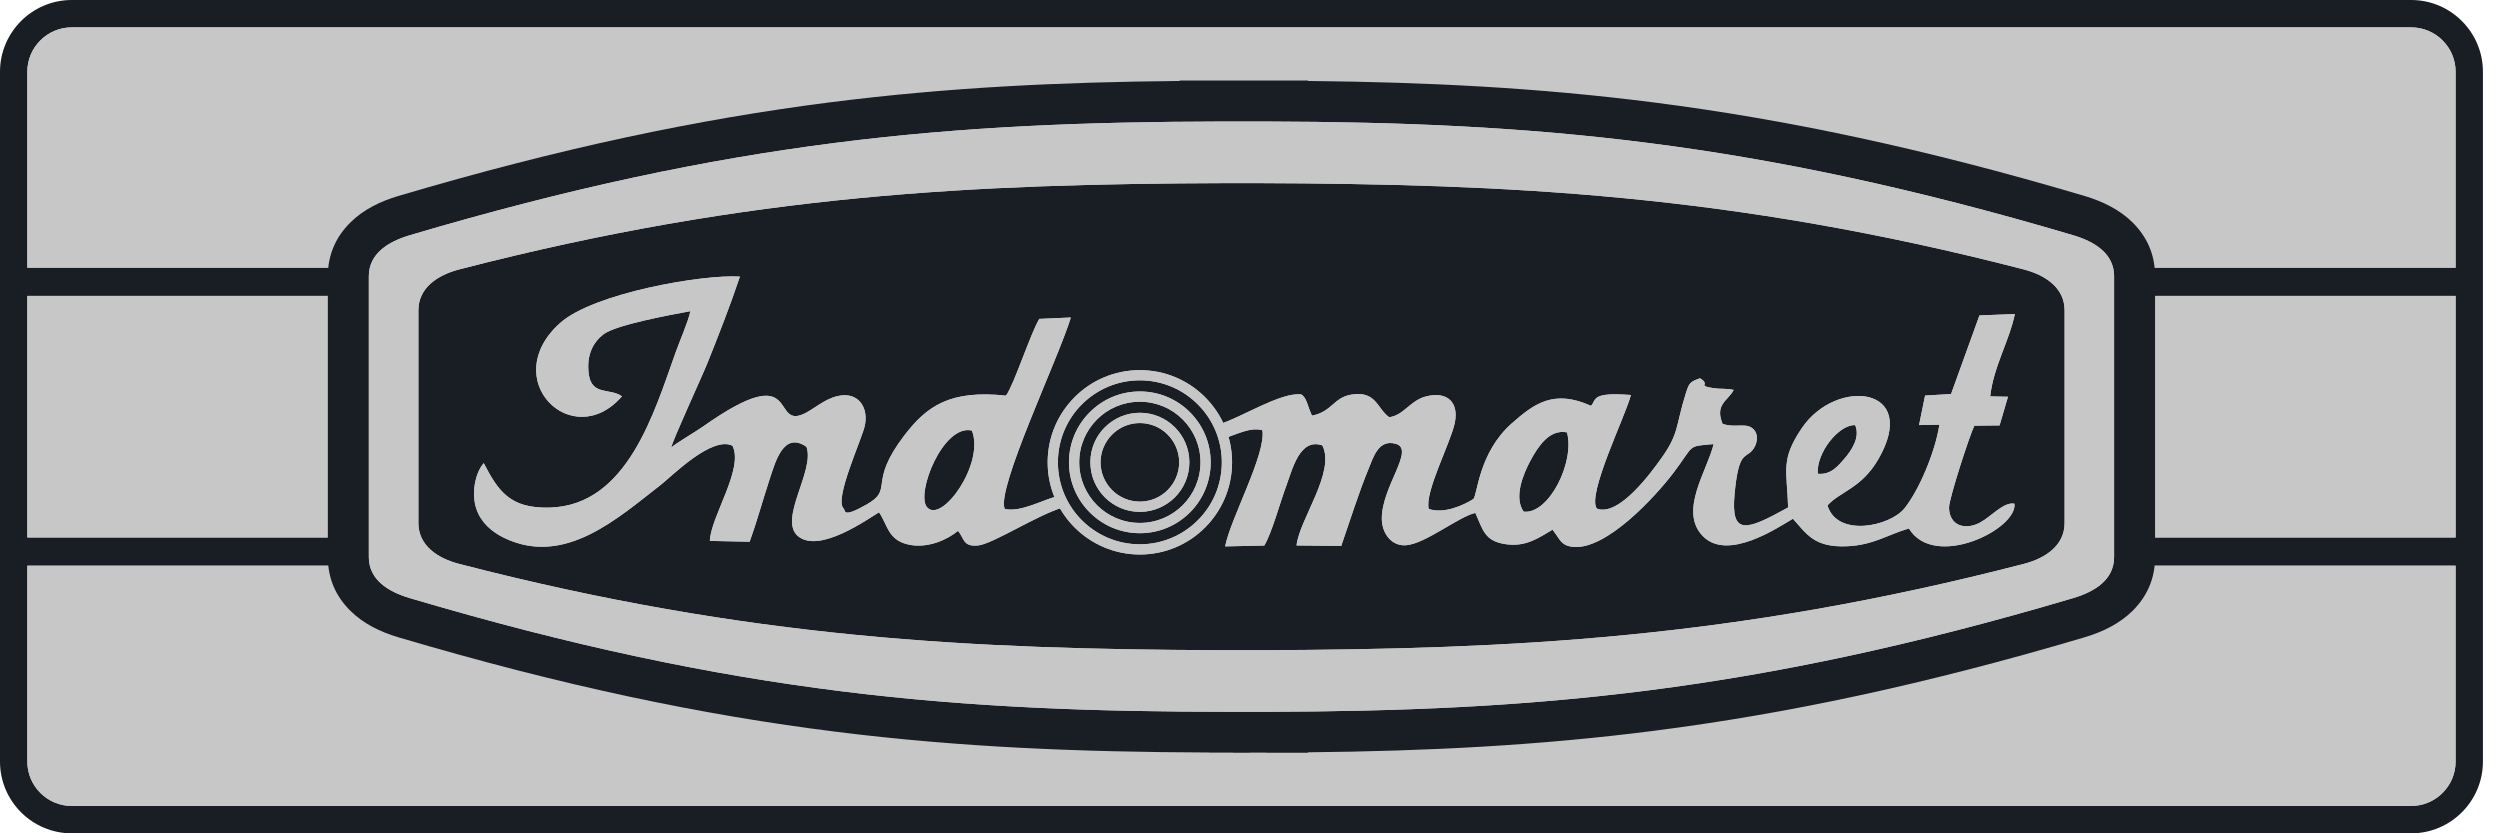 <svg width="36" height="12" viewBox="0 0 36 12" fill="none" xmlns="http://www.w3.org/2000/svg">
<g id="Indomaret" clip-path="url(#clip0_3472_3171)">
<g id="Layer 1">
<g id="Group">
<path id="Vector" fill-rule="evenodd" clip-rule="evenodd" d="M1.033 0H34.721C35.006 0 35.264 0.116 35.451 0.303C35.638 0.49 35.754 0.748 35.754 1.033V10.967C35.754 11.252 35.638 11.51 35.451 11.697C35.264 11.884 35.006 12 34.721 12H1.033C0.749 12 0.49 11.884 0.303 11.697C0.116 11.51 0 11.252 0 10.967V1.033C0 0.749 0.116 0.49 0.303 0.303C0.49 0.116 0.749 0 1.033 0Z" fill="#191D24"/>
<g id="Vector_2">
<path fill-rule="evenodd" clip-rule="evenodd" d="M35.361 8.146V10.967C35.361 11.319 35.073 11.606 34.721 11.606H1.033C0.681 11.606 0.393 11.319 0.393 10.967V8.146H35.361Z" fill="#C7C7C7"/>
<path fill-rule="evenodd" clip-rule="evenodd" d="M35.361 8.146V10.967C35.361 11.319 35.073 11.606 34.721 11.606H1.033C0.681 11.606 0.393 11.319 0.393 10.967V8.146H35.361Z" fill="#C7C7C7"/>
</g>
<g id="Vector_3">
<path d="M35.361 4.261H0.393V7.74H35.361V4.261Z" fill="#C7C7C7"/>
<path d="M35.361 4.261H0.393V7.74H35.361V4.261Z" fill="#C7C7C7"/>
</g>
<g id="Vector_4">
<path fill-rule="evenodd" clip-rule="evenodd" d="M1.033 0.394H34.721C35.073 0.394 35.361 0.681 35.361 1.033V3.855H0.393V1.033C0.393 0.681 0.681 0.394 1.033 0.394Z" fill="#C7C7C7"/>
<path fill-rule="evenodd" clip-rule="evenodd" d="M1.033 0.394H34.721C35.073 0.394 35.361 0.681 35.361 1.033V3.855H0.393V1.033C0.393 0.681 0.681 0.394 1.033 0.394Z" fill="#C7C7C7"/>
</g>
<path id="Vector_5" fill-rule="evenodd" clip-rule="evenodd" d="M5.736 2.822C8.081 2.128 10.066 1.714 11.957 1.473C13.651 1.258 15.262 1.182 16.986 1.166V1.16H18.836V1.166C20.546 1.183 22.146 1.261 23.829 1.477C25.712 1.719 27.687 2.131 30.018 2.822C30.274 2.898 30.523 3.018 30.711 3.205C30.909 3.403 31.033 3.655 31.033 3.977V8.022C31.033 8.344 30.909 8.596 30.711 8.794C30.524 8.981 30.274 9.101 30.018 9.177C27.687 9.868 25.712 10.28 23.829 10.522C22.146 10.738 20.546 10.816 18.836 10.833V10.839H18.231V10.837H18.037H18V10.839H17.754V10.837H17.41V10.836C15.545 10.829 13.833 10.762 12.045 10.538C10.135 10.3 8.125 9.884 5.736 9.177C5.48 9.101 5.231 8.981 5.043 8.793C4.845 8.596 4.721 8.343 4.721 8.022V3.977C4.721 3.656 4.845 3.403 5.043 3.206C5.23 3.018 5.48 2.898 5.736 2.822Z" fill="#191D24"/>
<g id="Group_2">
<g id="Vector_6">
<path fill-rule="evenodd" clip-rule="evenodd" d="M21.941 7.368C21.795 7.164 21.935 6.824 22.038 6.634C22.147 6.433 22.308 6.177 22.564 6.226C22.681 6.647 22.306 7.409 21.941 7.368ZM13.995 6.2C14.184 6.674 13.562 7.543 13.351 7.306C13.181 7.114 13.58 6.102 13.995 6.2ZM15.304 7.307L15.23 7.145C15.024 7.192 14.698 7.383 14.468 7.328C14.342 7.041 15.247 5.151 15.42 4.572L14.966 4.592C14.838 4.803 14.601 5.543 14.486 5.697C13.682 5.612 13.348 5.844 13.021 6.272C12.489 6.968 12.879 7.038 12.479 7.265C12.126 7.466 12.177 7.352 12.15 7.324C12.004 7.197 12.415 6.319 12.454 6.127C12.505 5.878 12.375 5.679 12.143 5.692C11.926 5.705 11.764 5.859 11.61 5.942C11.073 6.231 11.578 5.114 10.118 6.146C10.005 6.225 9.722 6.389 9.666 6.445C9.679 6.353 10.099 5.446 10.185 5.233C10.35 4.823 10.515 4.4 10.655 3.983C10.125 3.947 8.547 4.221 8.067 4.65C7.159 5.459 8.241 6.529 8.956 5.707C8.784 5.583 8.519 5.703 8.478 5.384C8.443 5.111 8.542 4.929 8.689 4.815C8.87 4.676 9.661 4.533 9.941 4.481C9.912 4.628 9.789 4.907 9.73 5.072C9.418 5.944 9.034 7.275 7.921 7.309C7.34 7.327 7.173 7.067 6.966 6.669C6.839 6.813 6.786 7.111 6.86 7.329C6.926 7.524 7.08 7.658 7.261 7.746C8.131 8.165 8.899 7.459 9.516 6.981C9.672 6.86 10.251 6.272 10.548 6.419C10.714 6.75 10.232 7.444 10.222 7.789L10.795 7.801C10.898 7.517 10.982 7.207 11.08 6.909C11.164 6.656 11.28 6.205 11.613 6.434C11.74 6.774 11.199 7.485 11.495 7.724C11.803 7.971 12.493 7.476 12.658 7.377C12.786 7.561 12.784 7.792 13.114 7.848C13.379 7.892 13.646 7.768 13.796 7.644C13.889 7.759 13.866 7.875 14.083 7.855C14.295 7.834 14.927 7.421 15.305 7.307H15.304ZM26.177 6.822C26.151 6.523 26.48 6.111 26.714 6.122C26.792 6.298 26.656 6.491 26.569 6.594C26.468 6.712 26.364 6.841 26.177 6.822ZM17.555 6.112L17.62 6.313C17.799 6.263 17.998 6.146 18.178 6.195C18.234 6.536 17.717 7.471 17.642 7.868L18.206 7.856C18.317 7.669 18.434 7.232 18.52 7.003C18.609 6.765 18.714 6.3 19.042 6.414C19.235 6.796 18.709 7.482 18.67 7.855L19.314 7.861C19.433 7.518 19.567 7.091 19.707 6.752C19.776 6.584 19.85 6.321 20.099 6.391C20.384 6.471 19.893 7.004 19.898 7.475C19.901 7.686 20.044 7.872 20.254 7.851C20.535 7.824 21.004 7.44 21.245 7.386C21.356 7.634 21.379 7.789 21.673 7.835C21.974 7.883 22.163 7.74 22.356 7.628C22.362 7.634 22.368 7.643 22.372 7.648L22.415 7.709C22.474 7.794 22.507 7.861 22.651 7.875C23.126 7.923 23.827 7.165 24.101 6.804C24.408 6.399 24.283 6.43 24.676 6.395C24.59 6.768 24.166 7.363 24.524 7.723C24.883 8.084 25.6 7.597 25.818 7.47C26.018 7.691 26.125 7.888 26.602 7.866C26.978 7.849 27.187 7.697 27.488 7.61C27.855 8.212 29.054 7.62 29.008 7.253C28.853 7.223 28.673 7.439 28.514 7.524C28.294 7.642 28.071 7.567 28.066 7.312C28.063 7.185 28.37 6.247 28.431 6.13L28.794 6.126L28.915 5.713L28.659 5.708C28.707 5.276 28.937 4.905 29.014 4.522L28.504 4.542L28.095 5.674L27.721 5.696L27.634 6.121L27.927 6.116C27.865 6.518 27.631 7.062 27.426 7.318C27.214 7.583 26.454 7.741 26.316 7.278C26.494 7.079 26.805 7.033 27.048 6.613C27.656 5.56 26.442 5.432 25.946 6.165C25.637 6.623 25.732 6.765 25.749 7.307C25.138 7.647 24.923 7.714 24.978 7.115C25.034 6.51 25.126 6.6 25.227 6.492C25.304 6.409 25.333 6.261 25.249 6.18C25.152 6.079 24.986 6.168 24.805 6.103C24.689 5.819 24.886 5.771 24.965 5.615C24.861 5.591 24.777 5.605 24.672 5.589C24.422 5.55 24.646 5.544 24.479 5.447C24.334 5.502 24.325 5.508 24.274 5.67C24.128 6.135 24.181 6.237 23.926 6.595C23.787 6.789 23.317 7.445 22.995 7.324C22.846 7.128 23.414 5.976 23.485 5.688C22.906 5.644 22.992 5.755 22.911 5.844C22.376 5.604 22.095 5.808 21.766 6.1C21.296 6.517 21.275 7.118 21.218 7.185C21.075 7.277 20.786 7.405 20.574 7.328C20.513 7.087 20.887 6.382 20.948 6.094C21.013 5.791 20.838 5.63 20.533 5.709C20.304 5.768 20.216 5.98 20.005 6.008C19.827 5.883 19.819 5.621 19.456 5.683C19.2 5.727 19.184 5.927 18.894 5.985C18.888 5.976 18.884 5.965 18.881 5.958L18.849 5.879C18.835 5.839 18.803 5.714 18.738 5.68C18.446 5.642 17.861 6.02 17.555 6.11V6.112Z" fill="#C7C7C7"/>
<path fill-rule="evenodd" clip-rule="evenodd" d="M21.941 7.368C21.795 7.164 21.935 6.824 22.038 6.634C22.147 6.433 22.308 6.177 22.564 6.226C22.681 6.647 22.306 7.409 21.941 7.368ZM13.995 6.2C14.184 6.674 13.562 7.543 13.351 7.306C13.181 7.114 13.58 6.102 13.995 6.2ZM15.304 7.307L15.23 7.145C15.024 7.192 14.698 7.383 14.468 7.328C14.342 7.041 15.247 5.151 15.42 4.572L14.966 4.592C14.838 4.803 14.601 5.543 14.486 5.697C13.682 5.612 13.348 5.844 13.021 6.272C12.489 6.968 12.879 7.038 12.479 7.265C12.126 7.466 12.177 7.352 12.15 7.324C12.004 7.197 12.415 6.319 12.454 6.127C12.505 5.878 12.375 5.679 12.143 5.692C11.926 5.705 11.764 5.859 11.61 5.942C11.073 6.231 11.578 5.114 10.118 6.146C10.005 6.225 9.722 6.389 9.666 6.445C9.679 6.353 10.099 5.446 10.185 5.233C10.35 4.823 10.515 4.4 10.655 3.983C10.125 3.947 8.547 4.221 8.067 4.65C7.159 5.459 8.241 6.529 8.956 5.707C8.784 5.583 8.519 5.703 8.478 5.384C8.443 5.111 8.542 4.929 8.689 4.815C8.87 4.676 9.661 4.533 9.941 4.481C9.912 4.628 9.789 4.907 9.73 5.072C9.418 5.944 9.034 7.275 7.921 7.309C7.34 7.327 7.173 7.067 6.966 6.669C6.839 6.813 6.786 7.111 6.86 7.329C6.926 7.524 7.08 7.658 7.261 7.746C8.131 8.165 8.899 7.459 9.516 6.981C9.672 6.86 10.251 6.272 10.548 6.419C10.714 6.75 10.232 7.444 10.222 7.789L10.795 7.801C10.898 7.517 10.982 7.207 11.08 6.909C11.164 6.656 11.28 6.205 11.613 6.434C11.74 6.774 11.199 7.485 11.495 7.724C11.803 7.971 12.493 7.476 12.658 7.377C12.786 7.561 12.784 7.792 13.114 7.848C13.379 7.892 13.646 7.768 13.796 7.644C13.889 7.759 13.866 7.875 14.083 7.855C14.295 7.834 14.927 7.421 15.305 7.307H15.304ZM26.177 6.822C26.151 6.523 26.48 6.111 26.714 6.122C26.792 6.298 26.656 6.491 26.569 6.594C26.468 6.712 26.364 6.841 26.177 6.822ZM17.555 6.112L17.62 6.313C17.799 6.263 17.998 6.146 18.178 6.195C18.234 6.536 17.717 7.471 17.642 7.868L18.206 7.856C18.317 7.669 18.434 7.232 18.52 7.003C18.609 6.765 18.714 6.3 19.042 6.414C19.235 6.796 18.709 7.482 18.67 7.855L19.314 7.861C19.433 7.518 19.567 7.091 19.707 6.752C19.776 6.584 19.85 6.321 20.099 6.391C20.384 6.471 19.893 7.004 19.898 7.475C19.901 7.686 20.044 7.872 20.254 7.851C20.535 7.824 21.004 7.44 21.245 7.386C21.356 7.634 21.379 7.789 21.673 7.835C21.974 7.883 22.163 7.74 22.356 7.628C22.362 7.634 22.368 7.643 22.372 7.648L22.415 7.709C22.474 7.794 22.507 7.861 22.651 7.875C23.126 7.923 23.827 7.165 24.101 6.804C24.408 6.399 24.283 6.43 24.676 6.395C24.59 6.768 24.166 7.363 24.524 7.723C24.883 8.084 25.6 7.597 25.818 7.47C26.018 7.691 26.125 7.888 26.602 7.866C26.978 7.849 27.187 7.697 27.488 7.61C27.855 8.212 29.054 7.62 29.008 7.253C28.853 7.223 28.673 7.439 28.514 7.524C28.294 7.642 28.071 7.567 28.066 7.312C28.063 7.185 28.37 6.247 28.431 6.13L28.794 6.126L28.915 5.713L28.659 5.708C28.707 5.276 28.937 4.905 29.014 4.522L28.504 4.542L28.095 5.674L27.721 5.696L27.634 6.121L27.927 6.116C27.865 6.518 27.631 7.062 27.426 7.318C27.214 7.583 26.454 7.741 26.316 7.278C26.494 7.079 26.805 7.033 27.048 6.613C27.656 5.56 26.442 5.432 25.946 6.165C25.637 6.623 25.732 6.765 25.749 7.307C25.138 7.647 24.923 7.714 24.978 7.115C25.034 6.51 25.126 6.6 25.227 6.492C25.304 6.409 25.333 6.261 25.249 6.18C25.152 6.079 24.986 6.168 24.805 6.103C24.689 5.819 24.886 5.771 24.965 5.615C24.861 5.591 24.777 5.605 24.672 5.589C24.422 5.55 24.646 5.544 24.479 5.447C24.334 5.502 24.325 5.508 24.274 5.67C24.128 6.135 24.181 6.237 23.926 6.595C23.787 6.789 23.317 7.445 22.995 7.324C22.846 7.128 23.414 5.976 23.485 5.688C22.906 5.644 22.992 5.755 22.911 5.844C22.376 5.604 22.095 5.808 21.766 6.1C21.296 6.517 21.275 7.118 21.218 7.185C21.075 7.277 20.786 7.405 20.574 7.328C20.513 7.087 20.887 6.382 20.948 6.094C21.013 5.791 20.838 5.63 20.533 5.709C20.304 5.768 20.216 5.98 20.005 6.008C19.827 5.883 19.819 5.621 19.456 5.683C19.2 5.727 19.184 5.927 18.894 5.985C18.888 5.976 18.884 5.965 18.881 5.958L18.849 5.879C18.835 5.839 18.803 5.714 18.738 5.68C18.446 5.642 17.861 6.02 17.555 6.11V6.112Z" fill="#C7C7C7"/>
</g>
<g id="Vector_7">
<path fill-rule="evenodd" clip-rule="evenodd" d="M16.414 5.944C16.611 5.944 16.789 6.024 16.918 6.153C17.047 6.282 17.127 6.461 17.127 6.657C17.127 6.854 17.047 7.033 16.918 7.162C16.789 7.29 16.611 7.371 16.414 7.371C16.217 7.371 16.039 7.291 15.91 7.162C15.781 7.033 15.701 6.854 15.701 6.657C15.701 6.461 15.78 6.282 15.91 6.153C16.039 6.025 16.217 5.944 16.414 5.944ZM16.414 5.33C16.047 5.33 15.715 5.478 15.475 5.719C15.235 5.959 15.086 6.291 15.086 6.657C15.086 7.024 15.235 7.356 15.475 7.596C15.716 7.836 16.047 7.985 16.414 7.985C16.78 7.985 17.113 7.837 17.353 7.596C17.593 7.356 17.742 7.024 17.742 6.657C17.742 6.291 17.593 5.959 17.353 5.719C17.112 5.478 16.78 5.33 16.414 5.33ZM17.248 5.823C17.035 5.609 16.74 5.477 16.414 5.477C16.088 5.477 15.793 5.609 15.579 5.823C15.366 6.036 15.234 6.331 15.234 6.657C15.234 6.984 15.366 7.279 15.579 7.492C15.793 7.705 16.088 7.838 16.414 7.838C16.74 7.838 17.035 7.705 17.248 7.492C17.462 7.279 17.594 6.984 17.594 6.657C17.594 6.331 17.462 6.036 17.248 5.823ZM16.414 5.637C16.132 5.637 15.877 5.751 15.693 5.936C15.508 6.12 15.393 6.376 15.393 6.657C15.393 6.939 15.508 7.195 15.693 7.379C15.877 7.564 16.132 7.678 16.414 7.678C16.696 7.678 16.951 7.564 17.135 7.379C17.32 7.195 17.434 6.939 17.434 6.657C17.434 6.376 17.32 6.12 17.135 5.936C16.951 5.751 16.696 5.637 16.414 5.637ZM17.031 6.04C16.873 5.882 16.655 5.785 16.414 5.785C16.173 5.785 15.955 5.882 15.797 6.04C15.639 6.198 15.541 6.416 15.541 6.657C15.541 6.898 15.639 7.117 15.797 7.275C15.955 7.433 16.173 7.53 16.414 7.53C16.655 7.53 16.873 7.433 17.031 7.275C17.189 7.117 17.287 6.898 17.287 6.657C17.287 6.416 17.189 6.198 17.031 6.04ZM16.814 6.258C16.712 6.155 16.57 6.092 16.414 6.092C16.258 6.092 16.116 6.155 16.014 6.258C15.912 6.36 15.848 6.502 15.848 6.657C15.848 6.813 15.912 6.955 16.014 7.057C16.116 7.16 16.258 7.223 16.414 7.223C16.57 7.223 16.712 7.16 16.814 7.057C16.916 6.955 16.98 6.813 16.98 6.657C16.98 6.502 16.916 6.36 16.814 6.258Z" fill="#C7C7C7"/>
<path fill-rule="evenodd" clip-rule="evenodd" d="M16.414 5.944C16.611 5.944 16.789 6.024 16.918 6.153C17.047 6.282 17.127 6.461 17.127 6.657C17.127 6.854 17.047 7.033 16.918 7.162C16.789 7.29 16.611 7.371 16.414 7.371C16.217 7.371 16.039 7.291 15.91 7.162C15.781 7.033 15.701 6.854 15.701 6.657C15.701 6.461 15.78 6.282 15.91 6.153C16.039 6.025 16.217 5.944 16.414 5.944ZM16.414 5.33C16.047 5.33 15.715 5.478 15.475 5.719C15.235 5.959 15.086 6.291 15.086 6.657C15.086 7.024 15.235 7.356 15.475 7.596C15.716 7.836 16.047 7.985 16.414 7.985C16.78 7.985 17.113 7.837 17.353 7.596C17.593 7.356 17.742 7.024 17.742 6.657C17.742 6.291 17.593 5.959 17.353 5.719C17.112 5.478 16.78 5.33 16.414 5.33ZM17.248 5.823C17.035 5.609 16.74 5.477 16.414 5.477C16.088 5.477 15.793 5.609 15.579 5.823C15.366 6.036 15.234 6.331 15.234 6.657C15.234 6.984 15.366 7.279 15.579 7.492C15.793 7.705 16.088 7.838 16.414 7.838C16.74 7.838 17.035 7.705 17.248 7.492C17.462 7.279 17.594 6.984 17.594 6.657C17.594 6.331 17.462 6.036 17.248 5.823ZM16.414 5.637C16.132 5.637 15.877 5.751 15.693 5.936C15.508 6.12 15.393 6.376 15.393 6.657C15.393 6.939 15.508 7.195 15.693 7.379C15.877 7.564 16.132 7.678 16.414 7.678C16.696 7.678 16.951 7.564 17.135 7.379C17.32 7.195 17.434 6.939 17.434 6.657C17.434 6.376 17.32 6.12 17.135 5.936C16.951 5.751 16.696 5.637 16.414 5.637ZM17.031 6.04C16.873 5.882 16.655 5.785 16.414 5.785C16.173 5.785 15.955 5.882 15.797 6.04C15.639 6.198 15.541 6.416 15.541 6.657C15.541 6.898 15.639 7.117 15.797 7.275C15.955 7.433 16.173 7.53 16.414 7.53C16.655 7.53 16.873 7.433 17.031 7.275C17.189 7.117 17.287 6.898 17.287 6.657C17.287 6.416 17.189 6.198 17.031 6.04ZM16.814 6.258C16.712 6.155 16.57 6.092 16.414 6.092C16.258 6.092 16.116 6.155 16.014 6.258C15.912 6.36 15.848 6.502 15.848 6.657C15.848 6.813 15.912 6.955 16.014 7.057C16.116 7.16 16.258 7.223 16.414 7.223C16.57 7.223 16.712 7.16 16.814 7.057C16.916 6.955 16.98 6.813 16.98 6.657C16.98 6.502 16.916 6.36 16.814 6.258Z" fill="#C7C7C7"/>
</g>
</g>
<g id="Vector_8">
<path fill-rule="evenodd" clip-rule="evenodd" d="M5.902 3.387C10.535 2.015 13.722 1.758 17.576 1.75H18.246C22.07 1.761 25.246 2.023 29.852 3.387C30.164 3.479 30.443 3.653 30.443 3.977V8.023C30.443 8.348 30.164 8.521 29.852 8.613C25.246 9.978 22.07 10.239 18.246 10.25H18.231C18.154 10.25 18.077 10.25 18 10.25H17.754C13.819 10.25 10.606 10.007 5.902 8.613C5.59 8.521 5.311 8.348 5.311 8.023V3.977C5.311 3.653 5.59 3.479 5.902 3.387ZM17.66 2.637C14.06 2.65 10.834 2.787 6.615 3.879C6.3 3.96 6.025 4.145 6.025 4.469V7.531C6.025 7.856 6.3 8.04 6.615 8.121C10.802 9.204 14.009 9.348 17.576 9.363H18.179C21.745 9.348 24.953 9.204 29.139 8.121C29.454 8.04 29.73 7.856 29.73 7.531V4.469C29.73 4.145 29.454 3.96 29.139 3.879C24.92 2.788 21.694 2.65 18.094 2.637H17.659H17.66Z" fill="#C7C7C7"/>
<path fill-rule="evenodd" clip-rule="evenodd" d="M5.902 3.387C10.535 2.015 13.722 1.758 17.576 1.75H18.246C22.07 1.761 25.246 2.023 29.852 3.387C30.164 3.479 30.443 3.653 30.443 3.977V8.023C30.443 8.348 30.164 8.521 29.852 8.613C25.246 9.978 22.07 10.239 18.246 10.25H18.231C18.154 10.25 18.077 10.25 18 10.25H17.754C13.819 10.25 10.606 10.007 5.902 8.613C5.59 8.521 5.311 8.348 5.311 8.023V3.977C5.311 3.653 5.59 3.479 5.902 3.387ZM17.66 2.637C14.06 2.65 10.834 2.787 6.615 3.879C6.3 3.96 6.025 4.145 6.025 4.469V7.531C6.025 7.856 6.3 8.04 6.615 8.121C10.802 9.204 14.009 9.348 17.576 9.363H18.179C21.745 9.348 24.953 9.204 29.139 8.121C29.454 8.04 29.73 7.856 29.73 7.531V4.469C29.73 4.145 29.454 3.96 29.139 3.879C24.92 2.788 21.694 2.65 18.094 2.637H17.659H17.66Z" fill="#C7C7C7"/>
</g>
</g>
</g>
</g>
<defs>
<clipPath id="clip0_3472_3171">
<rect width="35.754" height="12" fill="white"/>
</clipPath>
</defs>
</svg>
